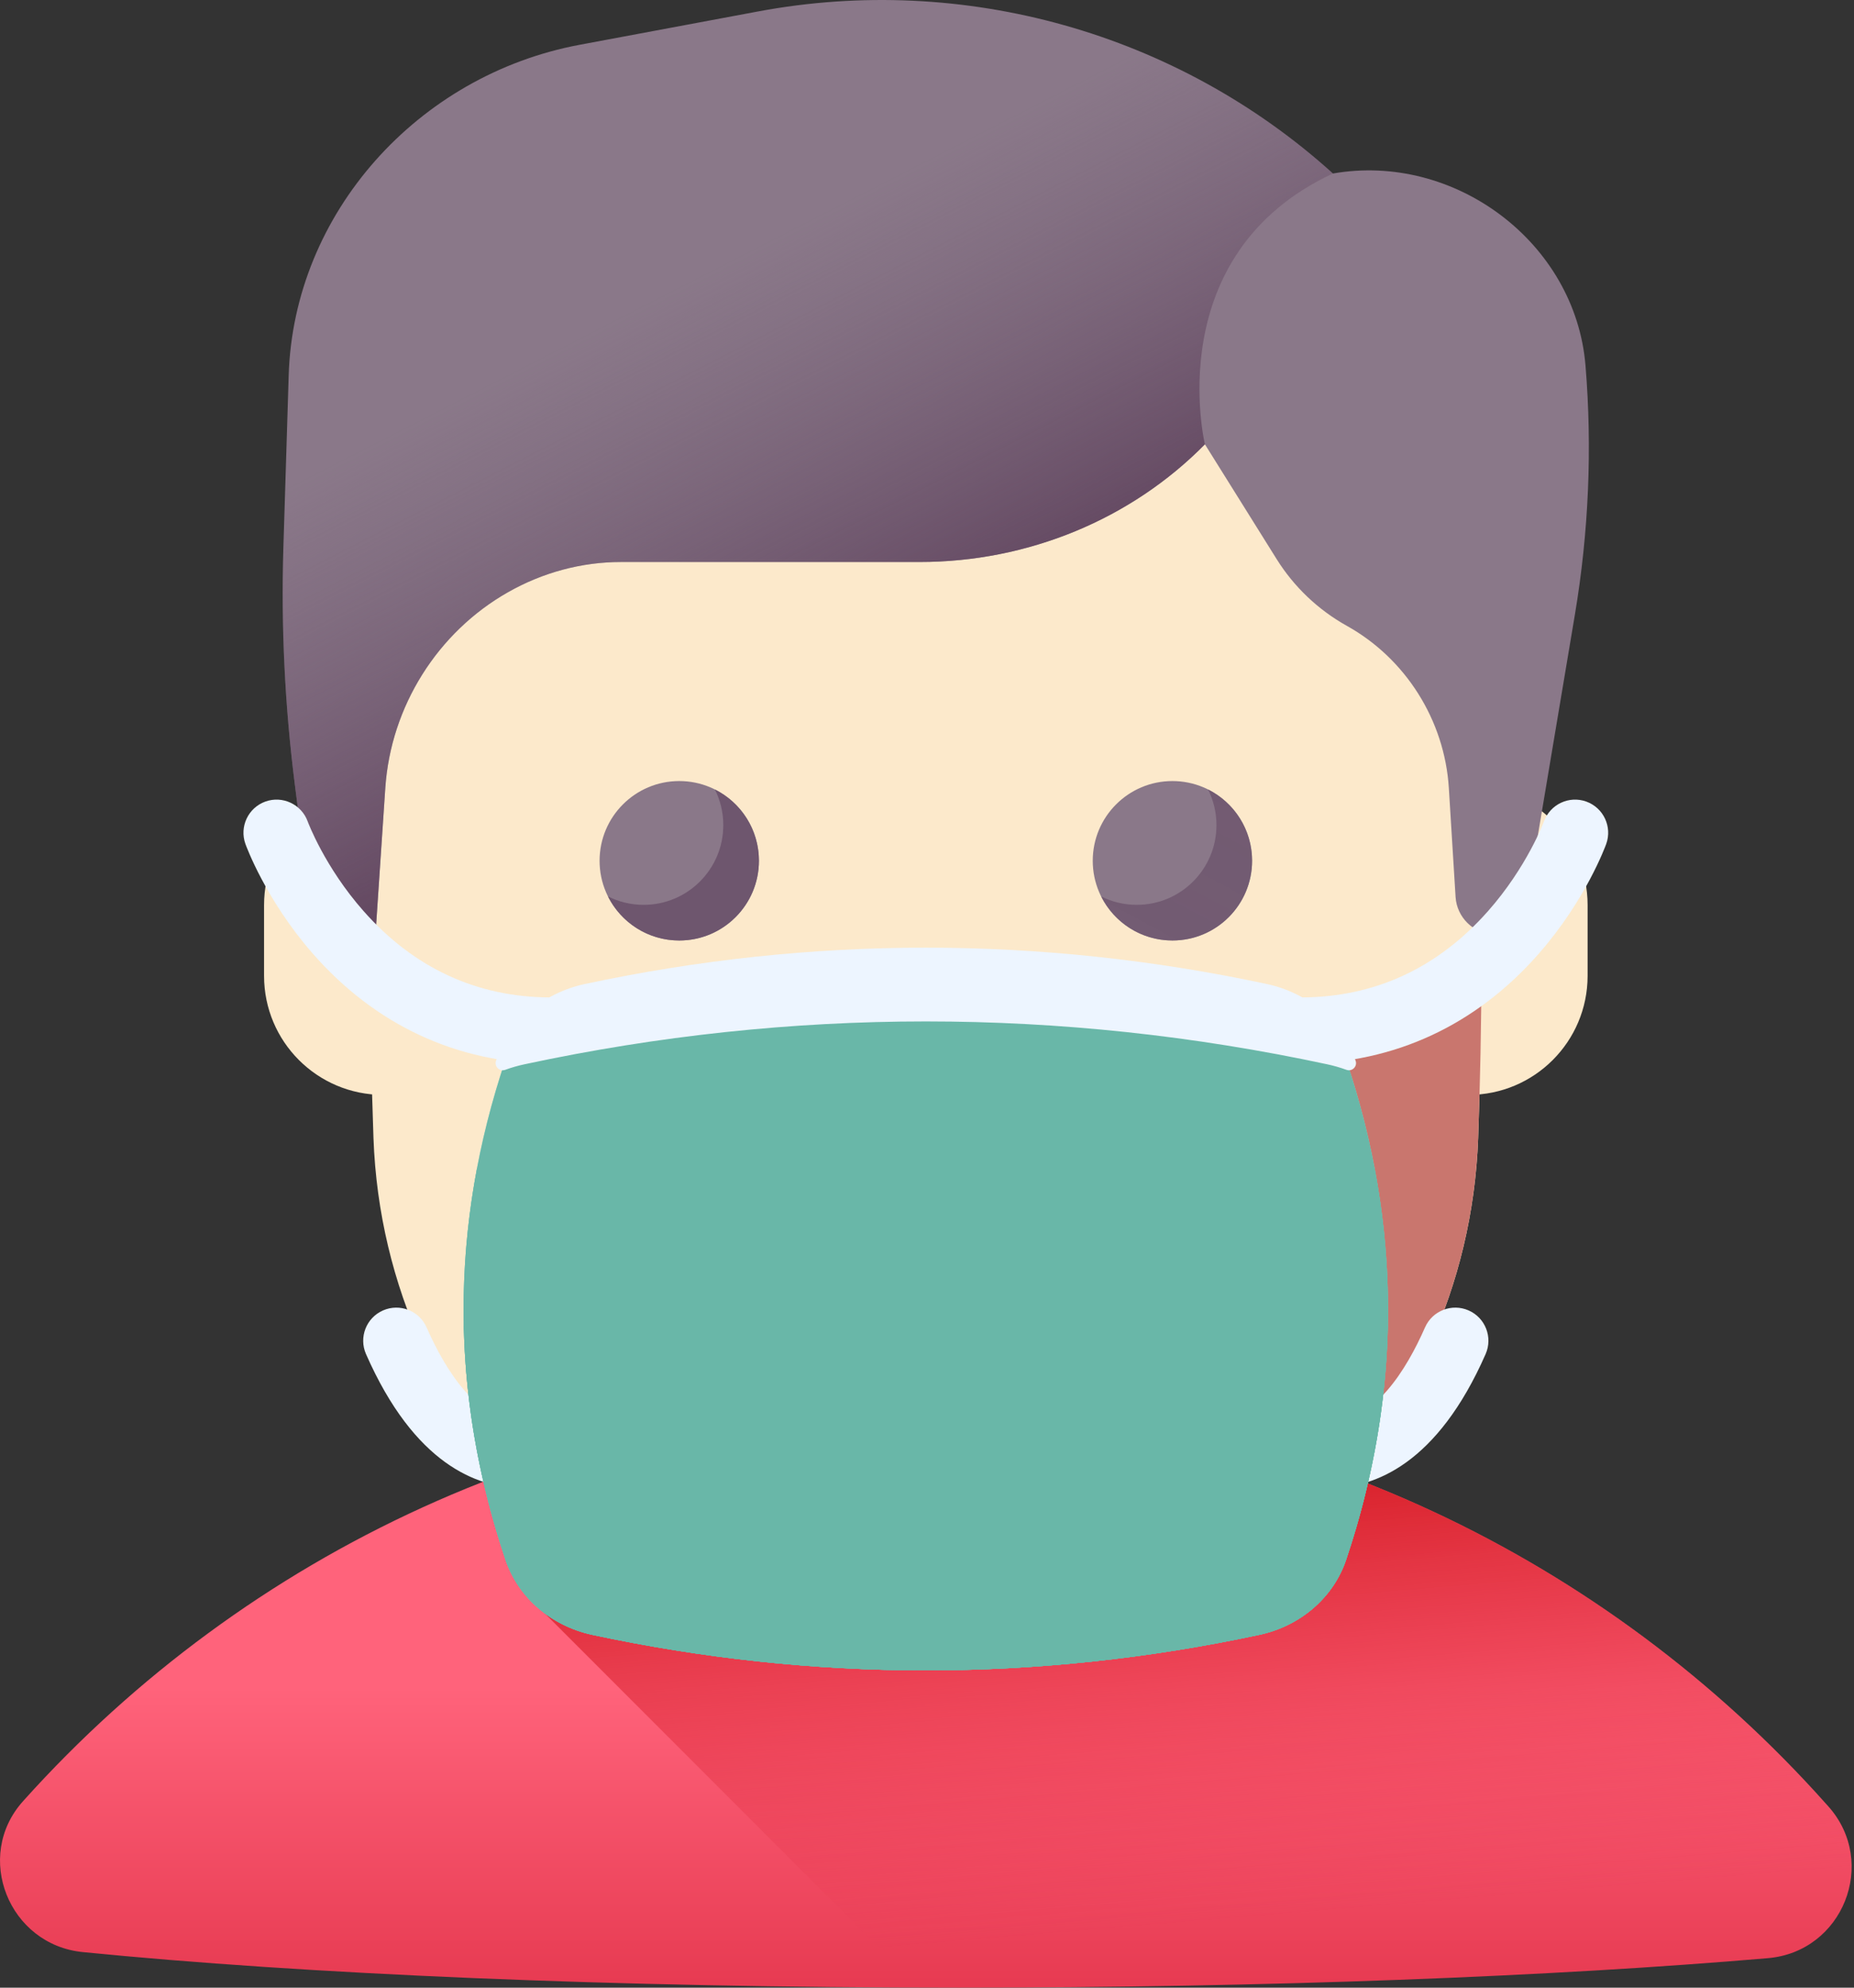 <?xml version="1.0" encoding="utf-8"?>
<svg width="70px" height="75px" viewbox="0 0 70 75" version="1.1" xmlns:xlink="http://www.w3.org/1999/xlink" xmlns="http://www.w3.org/2000/svg">
  <rect width="100%" height="100%" fill="#333333" stroke="none"/>
  <defs>
    <linearGradient x1="0.5" y1="0.489" x2="0.5" y2="1.018" id="gradient_1">
      <stop offset="0" stop-color="#FF637B" />
      <stop offset="1" stop-color="#E63950" />
    </linearGradient>
    <linearGradient x1="0.581" y1="0.88" x2="0.387" y2="-0.099" id="gradient_2">
      <stop offset="0" stop-color="#E63950" stop-opacity="0" />
      <stop offset="0.047" stop-color="#E4354B" stop-opacity="0.047" />
      <stop offset="0.467" stop-color="#D31822" stop-opacity="0.467" />
      <stop offset="0.799" stop-color="#C90709" stop-opacity="0.8" />
      <stop offset="1" stop-color="#C50000" />
    </linearGradient>
    <linearGradient x1="108.364" y1="234.042" x2="137.417" y2="263.096" id="gradient_3">
      <stop offset="0" stop-color="#FCE9CB" />
      <stop offset="1" stop-color="#FFBD95" />
    </linearGradient>
    <linearGradient x1="387.101" y1="234.042" x2="416.155" y2="263.096" id="gradient_4">
      <stop offset="0" stop-color="#FCE9CB" />
      <stop offset="1" stop-color="#FFBD95" />
    </linearGradient>
    <linearGradient x1="186.343" y1="134.548" x2="309.565" y2="329.154" id="gradient_5">
      <stop offset="0" stop-color="#FCE9CB" />
      <stop offset="1" stop-color="#FFBD95" />
    </linearGradient>
    <linearGradient x1="184.041" y1="213.201" x2="210.533" y2="239.693" id="gradient_6">
      <stop offset="0" stop-color="#8A7889" />
      <stop offset="1" stop-color="#6E566E" />
    </linearGradient>
    <linearGradient x1="192.404" y1="228.694" x2="220.52" y2="176.402" id="gradient_7">
      <stop offset="0" stop-color="#6E566E" stop-opacity="0" />
      <stop offset="0.047" stop-color="#6E566E" stop-opacity="0.047" />
      <stop offset="1" stop-color="#6E566E" />
    </linearGradient>
    <linearGradient x1="310.653" y1="213.201" x2="337.145" y2="239.693" id="gradient_8">
      <stop offset="0" stop-color="#8A7889" />
      <stop offset="1" stop-color="#6E566E" />
    </linearGradient>
    <linearGradient x1="319.017" y1="228.694" x2="347.133" y2="176.402" id="gradient_9">
      <stop offset="0" stop-color="#6E566E" stop-opacity="0" />
      <stop offset="0.047" stop-color="#6E566E" stop-opacity="0.047" />
      <stop offset="1" stop-color="#6E566E" />
    </linearGradient>
    <linearGradient x1="217.876" y1="122.605" x2="328.351" y2="216.65" id="gradient_10">
      <stop offset="0" stop-color="#8A7889" />
      <stop offset="1" stop-color="#6E566E" />
    </linearGradient>
    <linearGradient x1="0.372" y1="0.316" x2="0.611" y2="0.754" id="gradient_11">
      <stop offset="0" stop-color="#6E566E" stop-opacity="0" />
      <stop offset="0.294" stop-color="#674D66" stop-opacity="0.294" />
      <stop offset="1" stop-color="#593B56" />
    </linearGradient>
    <linearGradient x1="382.202" y1="312.923" x2="344.81" y2="301.875" id="gradient_12">
      <stop offset="0" stop-color="#FAA68E" stop-opacity="0" />
      <stop offset="1" stop-color="#C9766E" />
    </linearGradient>
    <linearGradient x1="139.489" y1="350.682" x2="128.016" y2="371.502" id="gradient_13">
      <stop offset="0" stop-color="#EDF5FF" />
      <stop offset="1" stop-color="#D5E8FE" />
    </linearGradient>
    <linearGradient x1="118.801" y1="244.874" x2="107.329" y2="259.321" id="gradient_14">
      <stop offset="0" stop-color="#EDF5FF" />
      <stop offset="1" stop-color="#D5E8FE" />
    </linearGradient>
    <linearGradient x1="303.1" y1="350.682" x2="291.628" y2="371.502" id="gradient_15">
      <stop offset="0" stop-color="#EDF5FF" />
      <stop offset="1" stop-color="#D5E8FE" />
    </linearGradient>
    <linearGradient x1="282.413" y1="244.874" x2="270.94" y2="259.321" id="gradient_16">
      <stop offset="0" stop-color="#EDF5FF" />
      <stop offset="1" stop-color="#D5E8FE" />
    </linearGradient>
    <linearGradient x1="255" y1="239.924" x2="255" y2="453.396" id="gradient_17">
      <stop offset="0" stop-color="#FAA68E" stop-opacity="0" />
      <stop offset="1" stop-color="#C9766E" />
    </linearGradient>
    <linearGradient x1="0.404" y1="0.278" x2="0.564" y2="0.648" id="gradient_18">
      <stop offset="0" stop-color="#9AE1D3" />
      <stop offset="1" stop-color="#80D1C1" />
    </linearGradient>
    <linearGradient x1="255" y1="279.971" x2="255" y2="251.931" id="gradient_19">
      <stop offset="0" stop-color="#0B799D" stop-opacity="0" />
      <stop offset="0.174" stop-color="#117D9E" stop-opacity="0.173" />
      <stop offset="0.414" stop-color="#2389A0" stop-opacity="0.416" />
      <stop offset="0.693" stop-color="#409CA3" stop-opacity="0.694" />
      <stop offset="0.999" stop-color="#69B7A8" />
      <stop offset="1" stop-color="#69B7A8" />
    </linearGradient>
    <linearGradient x1="255" y1="244.64" x2="255" y2="263.181" id="gradient_20">
      <stop offset="0" stop-color="#EDF5FF" />
      <stop offset="1" stop-color="#D5E8FE" />
    </linearGradient>
    <linearGradient x1="255" y1="402.62" x2="255" y2="435.694" id="gradient_21">
      <stop offset="0" stop-color="#0B799D" stop-opacity="0" />
      <stop offset="0.174" stop-color="#117D9E" stop-opacity="0.173" />
      <stop offset="0.414" stop-color="#2389A0" stop-opacity="0.416" />
      <stop offset="0.693" stop-color="#409CA3" stop-opacity="0.694" />
      <stop offset="0.999" stop-color="#69B7A8" />
      <stop offset="1" stop-color="#69B7A8" />
    </linearGradient>
    <linearGradient x1="255" y1="322.71" x2="255" y2="245.159" id="gradient_22">
      <stop offset="0" stop-color="#0B799D" stop-opacity="0" />
      <stop offset="0.174" stop-color="#117D9E" stop-opacity="0.173" />
      <stop offset="0.414" stop-color="#2389A0" stop-opacity="0.416" />
      <stop offset="0.693" stop-color="#409CA3" stop-opacity="0.694" />
      <stop offset="0.999" stop-color="#69B7A8" />
      <stop offset="1" stop-color="#69B7A8" />
    </linearGradient>
    <linearGradient x1="255" y1="352.641" x2="255" y2="297.014" id="gradient_23">
      <stop offset="0" stop-color="#0B799D" stop-opacity="0" />
      <stop offset="0.174" stop-color="#117D9E" stop-opacity="0.173" />
      <stop offset="0.414" stop-color="#2389A0" stop-opacity="0.416" />
      <stop offset="0.693" stop-color="#409CA3" stop-opacity="0.694" />
      <stop offset="0.999" stop-color="#69B7A8" />
      <stop offset="1" stop-color="#69B7A8" />
    </linearGradient>
    <linearGradient x1="255" y1="384.939" x2="255" y2="352.97" id="gradient_24">
      <stop offset="0" stop-color="#0B799D" stop-opacity="0" />
      <stop offset="0.174" stop-color="#117D9E" stop-opacity="0.173" />
      <stop offset="0.414" stop-color="#2389A0" stop-opacity="0.416" />
      <stop offset="0.693" stop-color="#409CA3" stop-opacity="0.694" />
      <stop offset="0.999" stop-color="#69B7A8" />
      <stop offset="1" stop-color="#69B7A8" />
    </linearGradient>
  </defs>
  <g id="Group">
    <path d="M69.037 15.373C70.92 17.493 69.577 20.851 66.752 21.093C58.659 21.787 47.944 22.207 36.189 22.207C23.177 22.207 11.44 21.692 3.124 20.864C0.334 20.586 -1.005 17.252 0.872 15.168C0.886 15.152 0.9 15.136 0.914 15.121C9.271 5.836 21.384 0 34.86 0C48.191 0 60.179 5.705 68.529 14.811C68.7 14.997 68.869 15.185 69.037 15.373L69.037 15.373Z" transform="translate(0 52.793)" id="Shape" fill="url(#gradient_1)" fill-rule="evenodd" stroke="none" />
    <path d="M50.785 15.373C50.618 15.185 50.449 14.997 50.278 14.811C41.928 5.705 29.94 0 16.609 0C10.749 0 5.147 1.104 0 3.115C0.227 4.099 0.653 5.082 0.984 6.063C1.255 6.867 1.626 7.562 2.308 8.075L16.438 22.205C16.936 22.206 17.436 22.207 17.938 22.207C29.693 22.207 40.408 21.787 48.501 21.093C51.326 20.851 52.668 17.493 50.785 15.373L50.785 15.373Z" transform="translate(18.251 52.793)" id="Shape" fill="url(#gradient_2)" fill-rule="evenodd" stroke="none" />
    <g id="Group" transform="translate(9.192 0)">
      <g id="Group" transform="translate(0.778 29.661)">
        <path d="M4.49 11.651C2.01 11.651 0 9.641 0 7.161L0 4.49C0 2.01 2.01 0 4.49 0C6.97 0 8.981 2.01 8.981 4.49L8.981 7.161C8.981 9.641 6.97 11.651 4.49 11.651L4.49 11.651Z" id="Shape" fill="url(#gradient_3)" fill-rule="evenodd" stroke="none" />
        <path d="M4.49 11.651C2.01 11.651 0 9.641 0 7.161L0 4.49C0 2.01 2.01 0 4.49 0C6.97 0 8.981 2.01 8.981 4.49L8.981 7.161C8.98 9.641 6.97 11.651 4.49 11.651L4.49 11.651Z" transform="translate(40.991 0)" id="Shape" fill="url(#gradient_4)" fill-rule="evenodd" stroke="none" />
      </g>
      <path d="M20.985 54.589C32.204 54.589 41.434 45.719 41.839 34.507C42.013 29.7 42.013 24.889 41.839 20.082C41.433 8.87 32.204 0 20.985 0C9.765 0 0.536 8.87 0.13 20.082C-0.043 24.889 -0.043 29.7 0.13 34.507C0.536 45.719 9.765 54.589 20.985 54.589L20.985 54.589Z" transform="translate(4.779 8.438)" id="Shape" fill="url(#gradient_5)" fill-rule="evenodd" stroke="none" />
      <g id="Group" transform="translate(13.446 29.471)">
        <g id="Group">
          <path d="M6.016 3.008C6.016 4.669 4.669 6.016 3.008 6.016C1.347 6.016 0 4.669 0 3.008C0 1.347 1.347 0 3.008 0C4.669 0 6.016 1.347 6.016 3.008L6.016 3.008Z" id="Shape" fill="url(#gradient_6)" fill-rule="evenodd" stroke="none" />
          <path d="M4.036 2.24394e-06C4.239 0.405 4.354 0.862 4.354 1.346C4.354 3.007 3.007 4.354 1.346 4.354C0.862 4.354 0.405 4.239 0 4.036C0.494 5.022 1.513 5.699 2.691 5.699C4.352 5.699 5.699 4.352 5.699 2.691C5.699 1.513 5.022 0.494 4.036 0L4.036 2.24394e-06Z" transform="translate(0.317 0.317)" id="Shape" fill="url(#gradient_7)" fill-rule="evenodd" stroke="none" />
        </g>
        <g id="Group" transform="translate(18.62 0)">
          <path d="M6.016 3.008C6.016 4.669 4.669 6.016 3.008 6.016C1.347 6.016 0 4.669 0 3.008C0 1.347 1.347 0 3.008 0C4.669 0 6.016 1.347 6.016 3.008L6.016 3.008Z" id="Shape" fill="url(#gradient_8)" fill-rule="evenodd" stroke="none" />
          <path d="M4.036 2.24394e-06C4.239 0.405 4.354 0.862 4.354 1.346C4.354 3.007 3.007 4.354 1.346 4.354C0.862 4.354 0.405 4.239 0 4.036C0.494 5.022 1.513 5.699 2.691 5.699C4.352 5.699 5.699 4.352 5.699 2.691C5.699 1.513 5.022 0.494 4.036 0L4.036 2.24394e-06Z" transform="translate(0.317 0.317)" id="Shape" fill="url(#gradient_9)" fill-rule="evenodd" stroke="none" />
        </g>
      </g>
      <g id="Group" transform="translate(1.481 0)">
        <path d="M3.488 35.499L3.874 29.736C4.081 26.651 5.851 23.852 8.508 22.346C9.825 21.598 11.295 21.206 12.772 21.206L24.047 21.206C28.144 21.206 32.034 19.593 34.82 16.765L37.535 21.107C38.186 22.146 39.099 23.013 40.181 23.616C42.398 24.85 43.871 27.177 44.03 29.737L44.284 33.846C44.331 34.615 44.972 35.242 45.715 35.242C46.333 35.242 46.841 34.803 46.945 34.18L48.787 23.204C49.315 20.058 49.446 16.896 49.189 13.788C48.806 9.15 44.251 5.742 39.653 6.547C33.766 1.225 25.707 -1.017 17.954 0.431L11.213 1.69C5.102 2.831 0.414 8.046 0.227 14.161L0.026 20.682C-0.064 23.632 0.079 26.624 0.463 29.63L1.242 35.742C1.312 36.287 1.744 36.678 2.279 36.678C2.903 36.678 3.444 36.15 3.488 35.499L3.488 35.499Z" id="Shape" fill="url(#gradient_10)" fill-rule="evenodd" stroke="none" />
        <path d="M39.653 6.546C33.766 1.225 25.707 -1.017 17.954 0.431L11.213 1.69C5.102 2.831 0.414 8.046 0.227 14.161L0.026 20.682C-0.064 23.632 0.079 26.624 0.463 29.63L1.242 35.742C1.312 36.287 1.744 36.678 2.279 36.678C2.903 36.678 3.444 36.149 3.487 35.499L3.874 29.736C4.081 26.651 5.851 23.852 8.507 22.346C9.824 21.598 11.295 21.206 12.772 21.206L24.047 21.206C28.144 21.206 32.034 19.593 34.82 16.765C34.82 16.765 33.09 9.603 39.653 6.546L39.653 6.546Z" id="Shape" fill="url(#gradient_11)" fill-rule="evenodd" stroke="none" />
      </g>
      <path d="M6.107 6.421C6.185 4.281 6.226 2.141 6.234 0C4.631 1.432 2.563 2.612 0 2.833C0 2.833 2.185 10.521 1.374 18.897C4.186 15.486 5.936 11.163 6.107 6.421L6.107 6.421Z" transform="translate(40.51 36.524)" id="Shape" fill="url(#gradient_12)" fill-rule="evenodd" stroke="none" />
      <g id="Group" transform="translate(0 30.171)">
        <g id="Group">
          <path d="M5.97 6.805C5.967 6.805 5.964 6.805 5.961 6.805C4.298 6.792 1.933 5.906 0.106 1.753C-0.172 1.121 0.115 0.384 0.747 0.106C1.379 -0.172 2.116 0.115 2.394 0.747C3.105 2.363 4.304 4.293 5.979 4.305C6.669 4.31 7.225 4.874 7.219 5.564C7.214 6.251 6.656 6.805 5.97 6.805L5.97 6.805Z" transform="translate(4.521 19.169)" id="Shape" fill="url(#gradient_13)" fill-rule="evenodd" stroke="none" />
          <path d="M11.581 9.965C11.579 9.965 11.578 9.965 11.576 9.965C8.076 9.951 4.972 8.509 2.602 5.793C0.842 3.776 0.105 1.758 0.074 1.673C-0.159 1.024 0.178 0.308 0.827 0.074C1.475 -0.159 2.19 0.177 2.425 0.824C2.431 0.841 3.065 2.547 4.54 4.212C6.443 6.36 8.813 7.455 11.586 7.465C12.276 7.468 12.834 8.03 12.831 8.72C12.828 9.409 12.269 9.965 11.581 9.965L11.581 9.965Z" id="Shape" fill="url(#gradient_14)" fill-rule="evenodd" stroke="none" />
        </g>
        <g id="Group" transform="translate(38.696 0)">
          <path d="M1.249 6.805L1.259 6.805C2.922 6.792 5.287 5.906 7.113 1.753C7.391 1.121 7.104 0.384 6.473 0.106C5.84 -0.172 5.103 0.115 4.825 0.747C4.114 2.363 2.915 4.293 1.24 4.305C0.55 4.31 -0.005 4.874 3.5903e-05 5.564C0.005 6.251 0.564 6.805 1.249 6.805L1.249 6.805Z" transform="translate(1.09 19.169)" id="Shape" fill="url(#gradient_15)" fill-rule="evenodd" stroke="none" />
          <path d="M1.25 9.965L1.255 9.965C4.755 9.951 7.858 8.509 10.228 5.793C11.989 3.776 12.726 1.758 12.757 1.673C12.99 1.024 12.653 0.308 12.004 0.074C11.355 -0.159 10.641 0.177 10.406 0.824C10.4 0.841 9.765 2.547 8.29 4.212C6.388 6.36 4.018 7.455 1.245 7.465C0.555 7.468 -0.003 8.03 8.97576e-06 8.72C0.003 9.409 0.562 9.965 1.25 9.965L1.25 9.965Z" id="Shape" fill="url(#gradient_16)" fill-rule="evenodd" stroke="none" />
        </g>
      </g>
      <path d="M6.042 16.346L3.469 16.346C1.406 16.346 -0.2 14.557 0.02 12.507L1.366 0L8.145 0L9.49 12.507C9.711 14.557 8.104 16.346 6.042 16.346L6.042 16.346Z" transform="translate(21.008 32.479)" id="Shape" fill="url(#gradient_17)" fill-rule="evenodd" stroke="none" />
      <g id="Group" transform="translate(8.312 35.758)">
        <path d="M33.319 4.171C32.842 2.755 31.599 1.675 30.043 1.342C21.681 -0.447 13.222 -0.447 4.86 1.342C3.304 1.675 2.061 2.755 1.584 4.171C-0.528 10.441 -0.528 16.776 1.584 23.044C2.061 24.461 3.304 25.541 4.86 25.874C13.222 27.663 21.681 27.663 30.043 25.874C31.599 25.541 32.842 24.461 33.319 23.045C35.431 16.776 35.432 10.441 33.319 4.171L33.319 4.171Z" transform="translate(0 0.054)" id="Shape" fill="url(#gradient_18)" fill-rule="evenodd" stroke="none" />
        <path d="M33.319 4.171C32.842 2.755 31.599 1.675 30.043 1.342C21.681 -0.447 13.222 -0.447 4.86 1.342C3.304 1.675 2.061 2.755 1.584 4.171C-0.528 10.441 -0.528 16.776 1.584 23.044C2.061 24.461 3.304 25.541 4.86 25.874C13.222 27.663 21.681 27.663 30.043 25.874C31.599 25.541 32.842 24.461 33.319 23.045C35.431 16.776 35.432 10.441 33.319 4.171L33.319 4.171Z" transform="translate(0 0.054)" id="Shape" fill="url(#gradient_19)" fill-rule="evenodd" stroke="none" />
        <path d="M1.104 4.397C11.158 2.245 21.328 2.245 31.382 4.397C31.637 4.451 31.885 4.522 32.124 4.609C32.336 4.686 32.543 4.484 32.471 4.271C32.471 4.269 32.47 4.267 32.469 4.265C31.981 2.817 30.71 1.713 29.119 1.372C20.568 -0.457 11.918 -0.457 3.367 1.372C1.776 1.713 0.504 2.817 0.016 4.265C0.016 4.267 0.015 4.269 0.014 4.271C-0.057 4.484 0.15 4.686 0.362 4.609C0.601 4.522 0.849 4.451 1.104 4.397L1.104 4.397Z" transform="translate(1.209 0)" id="Shape" fill="url(#gradient_20)" fill-rule="evenodd" stroke="none" />
        <path d="M0 0C0.212 0.873 0.463 1.745 0.756 2.616C1.234 4.032 2.477 5.112 4.033 5.445C12.395 7.234 20.853 7.234 29.215 5.445C30.771 5.112 32.014 4.032 32.491 2.616C32.785 1.745 33.036 0.873 33.248 0L0 0L0 0Z" transform="translate(0.828 20.482)" id="Shape" fill="url(#gradient_21)" fill-rule="evenodd" stroke="none" />
        <path d="M30.043 19.346C31.599 19.013 32.842 17.933 33.319 16.517C34.971 11.612 35.331 6.668 34.398 1.746C23.141 -0.582 11.762 -0.582 0.505 1.746C-0.428 6.668 -0.068 11.613 1.584 16.517C2.061 17.933 3.304 19.013 4.86 19.346C13.222 21.135 21.681 21.135 30.043 19.346L30.043 19.346Z" transform="translate(0 6.581)" id="Shape" fill="url(#gradient_22)" fill-rule="evenodd" stroke="none" />
        <path d="M30.036 13.497C31.592 13.164 32.835 12.085 33.312 10.668C34.299 7.739 34.824 4.795 34.889 1.85C23.303 -0.617 11.585 -0.617 0 1.85C0.065 4.795 0.59 7.739 1.577 10.668C2.054 12.085 3.297 13.165 4.853 13.498C13.215 15.287 21.674 15.287 30.036 13.497L30.036 13.497Z" transform="translate(0.007 12.43)" id="Shape" fill="url(#gradient_23)" fill-rule="evenodd" stroke="none" />
        <path d="M29.23 7.186C30.786 6.853 32.029 5.774 32.506 4.357C32.806 3.467 33.063 2.575 33.278 1.683C22.223 -0.561 11.054 -0.561 0 1.683C0.215 2.575 0.471 3.467 0.771 4.357C1.249 5.774 2.492 6.854 4.048 7.187C12.41 8.975 20.868 8.975 29.23 7.186L29.23 7.186Z" transform="translate(0.813 18.741)" id="Shape" fill="url(#gradient_24)" fill-rule="evenodd" stroke="none" />
      </g>
    </g>
  </g>
</svg>